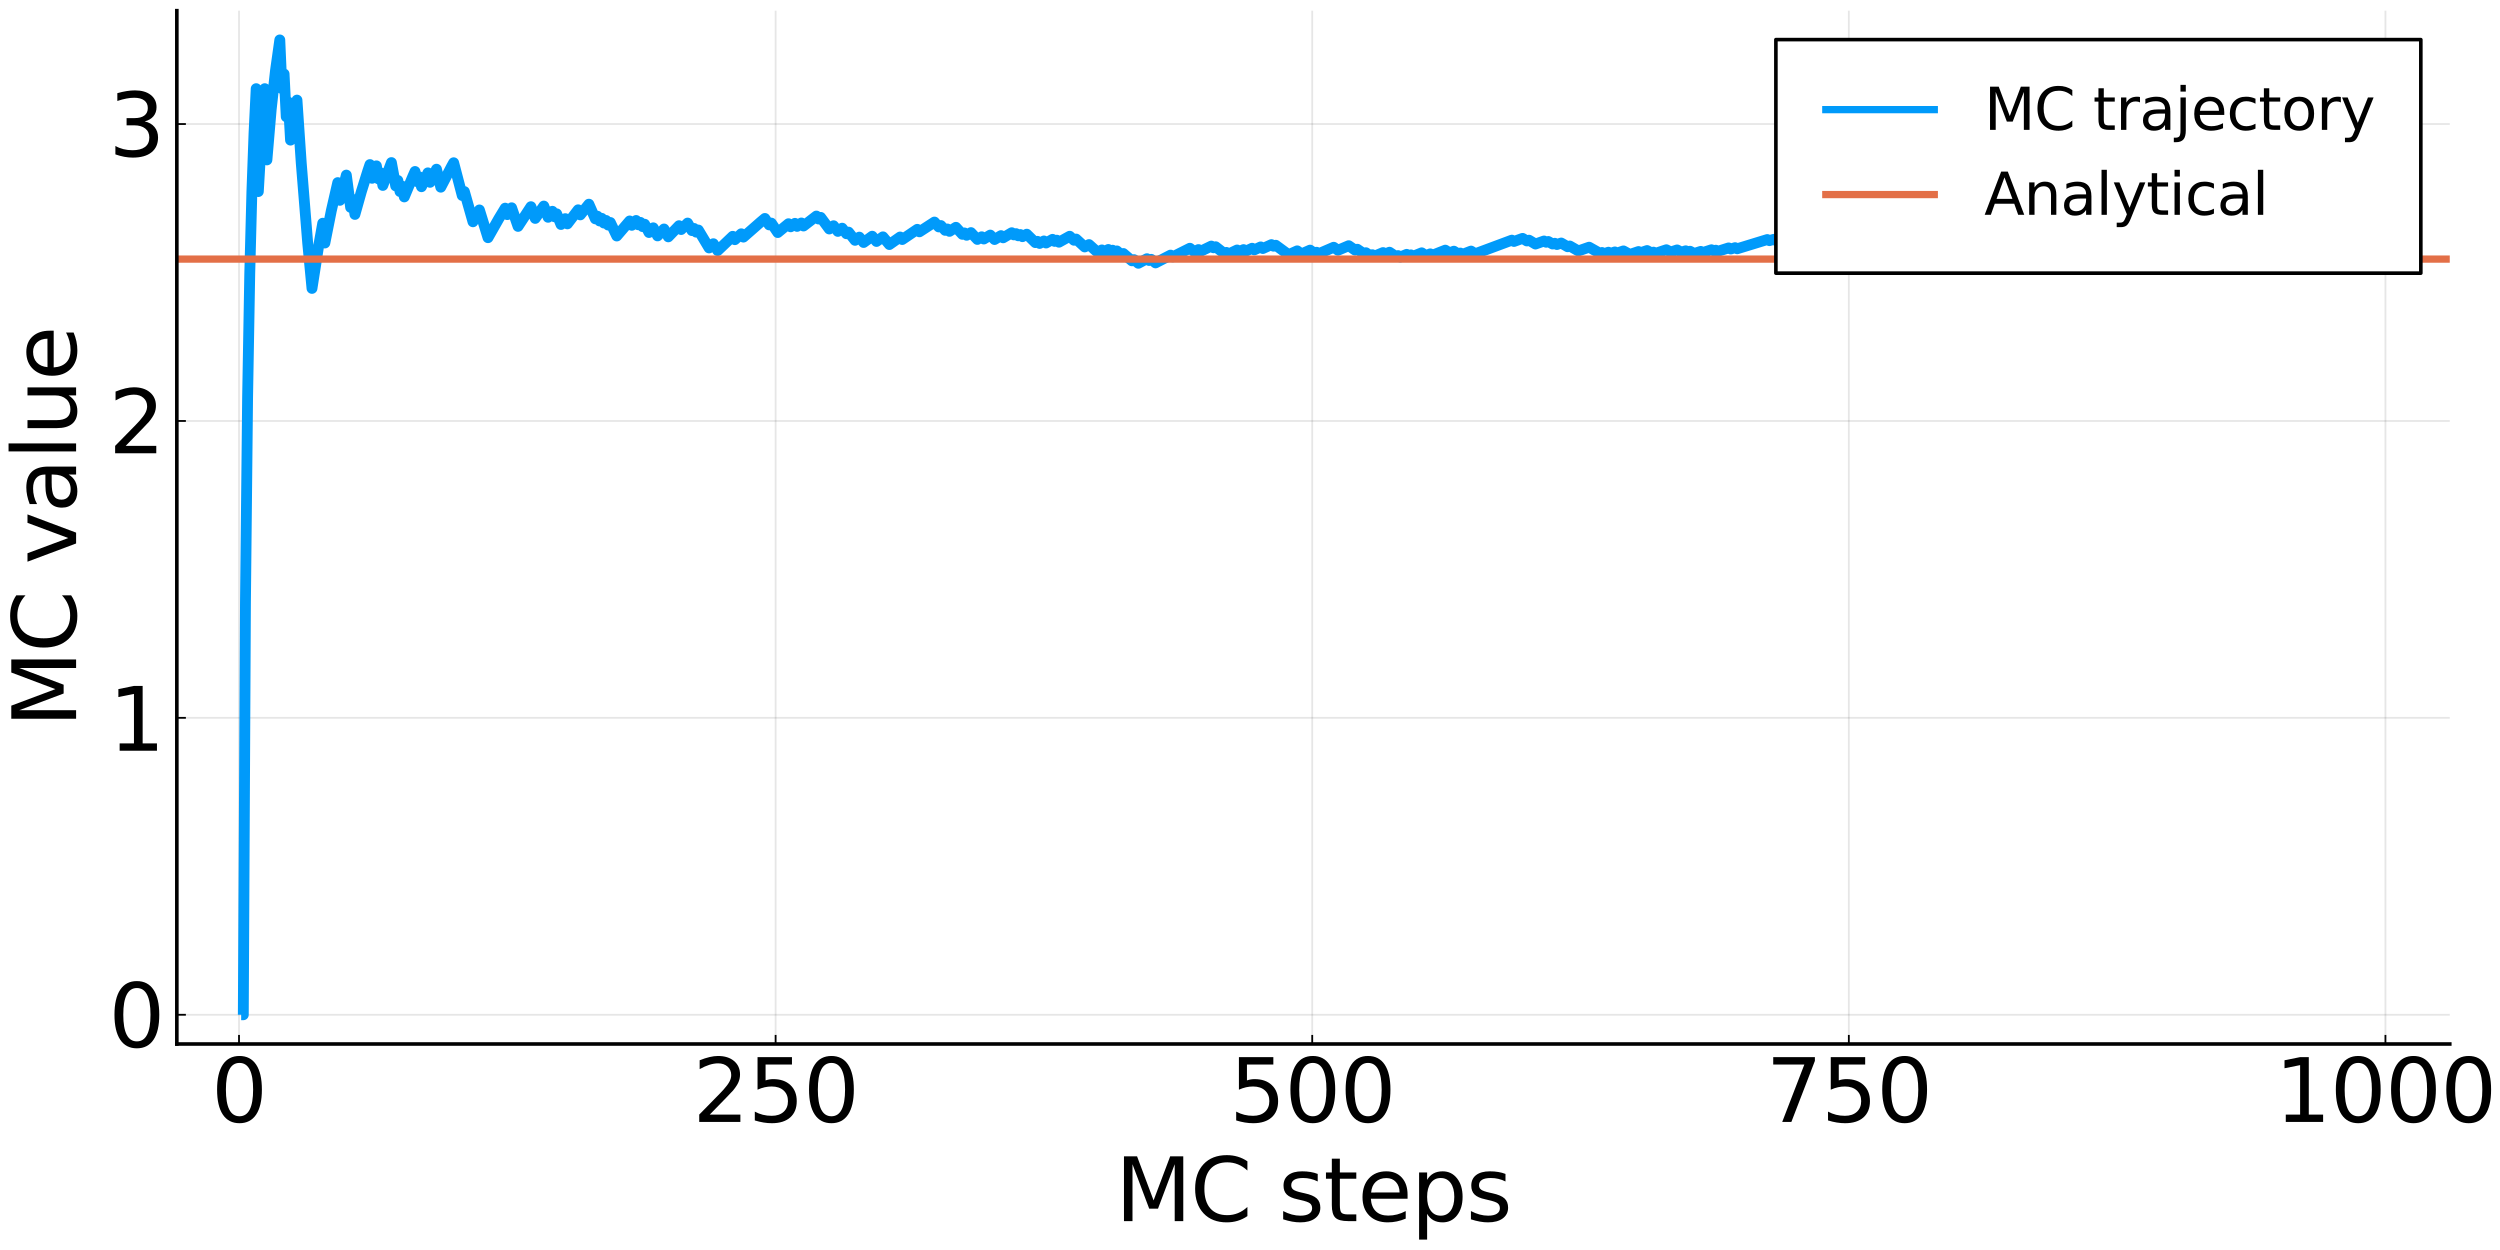 <?xml version="1.0" encoding="utf-8" standalone="no"?>
<!DOCTYPE svg PUBLIC "-//W3C//DTD SVG 1.1//EN"
  "http://www.w3.org/Graphics/SVG/1.1/DTD/svg11.dtd">
<svg xmlns:xlink="http://www.w3.org/1999/xlink" width="691.2pt" height="345.6pt" viewBox="0 0 691.2 345.6" xmlns="http://www.w3.org/2000/svg" version="1.1">
 <defs>
  <style type="text/css">*{stroke-linejoin: round; stroke-linecap: butt}</style>
 </defs>
 <g id="figure_1">
  <g id="patch_1">
   <path d="M 0 345.6 
L 691.2 345.6 
L 691.2 0 
L 0 0 
z
" style="fill: #ffffff"/>
  </g>
  <g id="axes_1">
   <g id="patch_2">
    <path d="M 48.89 288.647 
L 677.311 288.647 
L 677.311 2.953 
L 48.89 2.953 
z
" style="fill: #ffffff"/>
   </g>
   <g id="matplotlib.axis_1">
    <g id="xtick_1">
     <g id="line2d_1">
      <path d="M 66.082 288.647 
L 66.082 2.953 
" clip-path="url(#pa9d94773cf)" style="fill: none; stroke: #000000; stroke-opacity: 0.1; stroke-width: 0.5; stroke-linecap: square"/>
     </g>
     <g id="line2d_2">
      <defs>
       <path id="m12567f5a91" d="M 0 0 
L 0 -2.5 
" style="stroke: #000000; stroke-width: 0.5"/>
      </defs>
      <g>
       <use xlink:href="#m12567f5a91" x="66.082" y="288.647" style="stroke: #000000; stroke-width: 0.5"/>
      </g>
     </g>
     <g id="text_1">
      <!-- $0$ -->
      <g transform="translate(58.402 310.383)scale(0.24 -0.24)">
       <defs>
        <path id="DejaVuSans-30" d="M 2034 4250 
Q 1547 4250 1301 3770 
Q 1056 3291 1056 2328 
Q 1056 1369 1301 889 
Q 1547 409 2034 409 
Q 2525 409 2770 889 
Q 3016 1369 3016 2328 
Q 3016 3291 2770 3770 
Q 2525 4250 2034 4250 
z
M 2034 4750 
Q 2819 4750 3233 4129 
Q 3647 3509 3647 2328 
Q 3647 1150 3233 529 
Q 2819 -91 2034 -91 
Q 1250 -91 836 529 
Q 422 1150 422 2328 
Q 422 3509 836 4129 
Q 1250 4750 2034 4750 
z
" transform="scale(0.016)"/>
       </defs>
       <use xlink:href="#DejaVuSans-30" transform="translate(0 0.781)"/>
      </g>
     </g>
    </g>
    <g id="xtick_2">
     <g id="line2d_3">
      <path d="M 214.443 288.647 
L 214.443 2.953 
" clip-path="url(#pa9d94773cf)" style="fill: none; stroke: #000000; stroke-opacity: 0.1; stroke-width: 0.5; stroke-linecap: square"/>
     </g>
     <g id="line2d_4">
      <g>
       <use xlink:href="#m12567f5a91" x="214.443" y="288.647" style="stroke: #000000; stroke-width: 0.5"/>
      </g>
     </g>
     <g id="text_2">
      <!-- $250$ -->
      <g transform="translate(191.523 310.383)scale(0.24 -0.24)">
       <defs>
        <path id="DejaVuSans-32" d="M 1228 531 
L 3431 531 
L 3431 0 
L 469 0 
L 469 531 
Q 828 903 1448 1529 
Q 2069 2156 2228 2338 
Q 2531 2678 2651 2914 
Q 2772 3150 2772 3378 
Q 2772 3750 2511 3984 
Q 2250 4219 1831 4219 
Q 1534 4219 1204 4116 
Q 875 4013 500 3803 
L 500 4441 
Q 881 4594 1212 4672 
Q 1544 4750 1819 4750 
Q 2544 4750 2975 4387 
Q 3406 4025 3406 3419 
Q 3406 3131 3298 2873 
Q 3191 2616 2906 2266 
Q 2828 2175 2409 1742 
Q 1991 1309 1228 531 
z
" transform="scale(0.016)"/>
        <path id="DejaVuSans-35" d="M 691 4666 
L 3169 4666 
L 3169 4134 
L 1269 4134 
L 1269 2991 
Q 1406 3038 1543 3061 
Q 1681 3084 1819 3084 
Q 2600 3084 3056 2656 
Q 3513 2228 3513 1497 
Q 3513 744 3044 326 
Q 2575 -91 1722 -91 
Q 1428 -91 1123 -41 
Q 819 9 494 109 
L 494 744 
Q 775 591 1075 516 
Q 1375 441 1709 441 
Q 2250 441 2565 725 
Q 2881 1009 2881 1497 
Q 2881 1984 2565 2268 
Q 2250 2553 1709 2553 
Q 1456 2553 1204 2497 
Q 953 2441 691 2322 
L 691 4666 
z
" transform="scale(0.016)"/>
       </defs>
       <use xlink:href="#DejaVuSans-32" transform="translate(0 0.781)"/>
       <use xlink:href="#DejaVuSans-35" transform="translate(63.623 0.781)"/>
       <use xlink:href="#DejaVuSans-30" transform="translate(127.246 0.781)"/>
      </g>
     </g>
    </g>
    <g id="xtick_3">
     <g id="line2d_5">
      <path d="M 362.804 288.647 
L 362.804 2.953 
" clip-path="url(#pa9d94773cf)" style="fill: none; stroke: #000000; stroke-opacity: 0.1; stroke-width: 0.5; stroke-linecap: square"/>
     </g>
     <g id="line2d_6">
      <g>
       <use xlink:href="#m12567f5a91" x="362.804" y="288.647" style="stroke: #000000; stroke-width: 0.5"/>
      </g>
     </g>
     <g id="text_3">
      <!-- $500$ -->
      <g transform="translate(339.884 310.383)scale(0.24 -0.24)">
       <use xlink:href="#DejaVuSans-35" transform="translate(0 0.781)"/>
       <use xlink:href="#DejaVuSans-30" transform="translate(63.623 0.781)"/>
       <use xlink:href="#DejaVuSans-30" transform="translate(127.246 0.781)"/>
      </g>
     </g>
    </g>
    <g id="xtick_4">
     <g id="line2d_7">
      <path d="M 511.165 288.647 
L 511.165 2.953 
" clip-path="url(#pa9d94773cf)" style="fill: none; stroke: #000000; stroke-opacity: 0.1; stroke-width: 0.5; stroke-linecap: square"/>
     </g>
     <g id="line2d_8">
      <g>
       <use xlink:href="#m12567f5a91" x="511.165" y="288.647" style="stroke: #000000; stroke-width: 0.5"/>
      </g>
     </g>
     <g id="text_4">
      <!-- $750$ -->
      <g transform="translate(488.245 310.383)scale(0.24 -0.24)">
       <defs>
        <path id="DejaVuSans-37" d="M 525 4666 
L 3525 4666 
L 3525 4397 
L 1831 0 
L 1172 0 
L 2766 4134 
L 525 4134 
L 525 4666 
z
" transform="scale(0.016)"/>
       </defs>
       <use xlink:href="#DejaVuSans-37" transform="translate(0 0.781)"/>
       <use xlink:href="#DejaVuSans-35" transform="translate(63.623 0.781)"/>
       <use xlink:href="#DejaVuSans-30" transform="translate(127.246 0.781)"/>
      </g>
     </g>
    </g>
    <g id="xtick_5">
     <g id="line2d_9">
      <path d="M 659.526 288.647 
L 659.526 2.953 
" clip-path="url(#pa9d94773cf)" style="fill: none; stroke: #000000; stroke-opacity: 0.1; stroke-width: 0.5; stroke-linecap: square"/>
     </g>
     <g id="line2d_10">
      <g>
       <use xlink:href="#m12567f5a91" x="659.526" y="288.647" style="stroke: #000000; stroke-width: 0.5"/>
      </g>
     </g>
     <g id="text_5">
      <!-- $1000$ -->
      <g transform="translate(628.926 310.383)scale(0.24 -0.24)">
       <defs>
        <path id="DejaVuSans-31" d="M 794 531 
L 1825 531 
L 1825 4091 
L 703 3866 
L 703 4441 
L 1819 4666 
L 2450 4666 
L 2450 531 
L 3481 531 
L 3481 0 
L 794 0 
L 794 531 
z
" transform="scale(0.016)"/>
       </defs>
       <use xlink:href="#DejaVuSans-31" transform="translate(0 0.781)"/>
       <use xlink:href="#DejaVuSans-30" transform="translate(63.623 0.781)"/>
       <use xlink:href="#DejaVuSans-30" transform="translate(127.246 0.781)"/>
       <use xlink:href="#DejaVuSans-30" transform="translate(190.869 0.781)"/>
      </g>
     </g>
    </g>
    <g id="text_6">
     <!-- MC steps -->
     <g transform="translate(308.345 337.611)scale(0.24 -0.24)">
      <defs>
       <path id="DejaVuSans-4d" d="M 628 4666 
L 1569 4666 
L 2759 1491 
L 3956 4666 
L 4897 4666 
L 4897 0 
L 4281 0 
L 4281 4097 
L 3078 897 
L 2444 897 
L 1241 4097 
L 1241 0 
L 628 0 
L 628 4666 
z
" transform="scale(0.016)"/>
       <path id="DejaVuSans-43" d="M 4122 4306 
L 4122 3641 
Q 3803 3938 3442 4084 
Q 3081 4231 2675 4231 
Q 1875 4231 1450 3742 
Q 1025 3253 1025 2328 
Q 1025 1406 1450 917 
Q 1875 428 2675 428 
Q 3081 428 3442 575 
Q 3803 722 4122 1019 
L 4122 359 
Q 3791 134 3420 21 
Q 3050 -91 2638 -91 
Q 1578 -91 968 557 
Q 359 1206 359 2328 
Q 359 3453 968 4101 
Q 1578 4750 2638 4750 
Q 3056 4750 3426 4639 
Q 3797 4528 4122 4306 
z
" transform="scale(0.016)"/>
       <path id="DejaVuSans-20" transform="scale(0.016)"/>
       <path id="DejaVuSans-73" d="M 2834 3397 
L 2834 2853 
Q 2591 2978 2328 3040 
Q 2066 3103 1784 3103 
Q 1356 3103 1142 2972 
Q 928 2841 928 2578 
Q 928 2378 1081 2264 
Q 1234 2150 1697 2047 
L 1894 2003 
Q 2506 1872 2764 1633 
Q 3022 1394 3022 966 
Q 3022 478 2636 193 
Q 2250 -91 1575 -91 
Q 1294 -91 989 -36 
Q 684 19 347 128 
L 347 722 
Q 666 556 975 473 
Q 1284 391 1588 391 
Q 1994 391 2212 530 
Q 2431 669 2431 922 
Q 2431 1156 2273 1281 
Q 2116 1406 1581 1522 
L 1381 1569 
Q 847 1681 609 1914 
Q 372 2147 372 2553 
Q 372 3047 722 3315 
Q 1072 3584 1716 3584 
Q 2034 3584 2315 3537 
Q 2597 3491 2834 3397 
z
" transform="scale(0.016)"/>
       <path id="DejaVuSans-74" d="M 1172 4494 
L 1172 3500 
L 2356 3500 
L 2356 3053 
L 1172 3053 
L 1172 1153 
Q 1172 725 1289 603 
Q 1406 481 1766 481 
L 2356 481 
L 2356 0 
L 1766 0 
Q 1100 0 847 248 
Q 594 497 594 1153 
L 594 3053 
L 172 3053 
L 172 3500 
L 594 3500 
L 594 4494 
L 1172 4494 
z
" transform="scale(0.016)"/>
       <path id="DejaVuSans-65" d="M 3597 1894 
L 3597 1613 
L 953 1613 
Q 991 1019 1311 708 
Q 1631 397 2203 397 
Q 2534 397 2845 478 
Q 3156 559 3463 722 
L 3463 178 
Q 3153 47 2828 -22 
Q 2503 -91 2169 -91 
Q 1331 -91 842 396 
Q 353 884 353 1716 
Q 353 2575 817 3079 
Q 1281 3584 2069 3584 
Q 2775 3584 3186 3129 
Q 3597 2675 3597 1894 
z
M 3022 2063 
Q 3016 2534 2758 2815 
Q 2500 3097 2075 3097 
Q 1594 3097 1305 2825 
Q 1016 2553 972 2059 
L 3022 2063 
z
" transform="scale(0.016)"/>
       <path id="DejaVuSans-70" d="M 1159 525 
L 1159 -1331 
L 581 -1331 
L 581 3500 
L 1159 3500 
L 1159 2969 
Q 1341 3281 1617 3432 
Q 1894 3584 2278 3584 
Q 2916 3584 3314 3078 
Q 3713 2572 3713 1747 
Q 3713 922 3314 415 
Q 2916 -91 2278 -91 
Q 1894 -91 1617 61 
Q 1341 213 1159 525 
z
M 3116 1747 
Q 3116 2381 2855 2742 
Q 2594 3103 2138 3103 
Q 1681 3103 1420 2742 
Q 1159 2381 1159 1747 
Q 1159 1113 1420 752 
Q 1681 391 2138 391 
Q 2594 391 2855 752 
Q 3116 1113 3116 1747 
z
" transform="scale(0.016)"/>
      </defs>
      <use xlink:href="#DejaVuSans-4d"/>
      <use xlink:href="#DejaVuSans-43" x="86.279"/>
      <use xlink:href="#DejaVuSans-20" x="156.104"/>
      <use xlink:href="#DejaVuSans-73" x="187.891"/>
      <use xlink:href="#DejaVuSans-74" x="239.99"/>
      <use xlink:href="#DejaVuSans-65" x="279.199"/>
      <use xlink:href="#DejaVuSans-70" x="340.723"/>
      <use xlink:href="#DejaVuSans-73" x="404.199"/>
     </g>
    </g>
   </g>
   <g id="matplotlib.axis_2">
    <g id="ytick_1">
     <g id="line2d_11">
      <path d="M 48.89 280.562 
L 677.311 280.562 
" clip-path="url(#pa9d94773cf)" style="fill: none; stroke: #000000; stroke-opacity: 0.1; stroke-width: 0.5; stroke-linecap: square"/>
     </g>
     <g id="line2d_12">
      <defs>
       <path id="m84468bde2f" d="M 0 0 
L 2.5 0 
" style="stroke: #000000; stroke-width: 0.5"/>
      </defs>
      <g>
       <use xlink:href="#m84468bde2f" x="48.89" y="280.562" style="stroke: #000000; stroke-width: 0.5"/>
      </g>
     </g>
     <g id="text_7">
      <!-- $0$ -->
      <g transform="translate(30.03 289.68)scale(0.24 -0.24)">
       <use xlink:href="#DejaVuSans-30" transform="translate(0 0.781)"/>
      </g>
     </g>
    </g>
    <g id="ytick_2">
     <g id="line2d_13">
      <path d="M 48.89 198.473 
L 677.311 198.473 
" clip-path="url(#pa9d94773cf)" style="fill: none; stroke: #000000; stroke-opacity: 0.1; stroke-width: 0.5; stroke-linecap: square"/>
     </g>
     <g id="line2d_14">
      <g>
       <use xlink:href="#m84468bde2f" x="48.89" y="198.473" style="stroke: #000000; stroke-width: 0.5"/>
      </g>
     </g>
     <g id="text_8">
      <!-- $1$ -->
      <g transform="translate(30.03 207.591)scale(0.24 -0.24)">
       <use xlink:href="#DejaVuSans-31" transform="translate(0 0.094)"/>
      </g>
     </g>
    </g>
    <g id="ytick_3">
     <g id="line2d_15">
      <path d="M 48.89 116.385 
L 677.311 116.385 
" clip-path="url(#pa9d94773cf)" style="fill: none; stroke: #000000; stroke-opacity: 0.1; stroke-width: 0.5; stroke-linecap: square"/>
     </g>
     <g id="line2d_16">
      <g>
       <use xlink:href="#m84468bde2f" x="48.89" y="116.385" style="stroke: #000000; stroke-width: 0.5"/>
      </g>
     </g>
     <g id="text_9">
      <!-- $2$ -->
      <g transform="translate(30.03 125.503)scale(0.24 -0.24)">
       <use xlink:href="#DejaVuSans-32" transform="translate(0 0.781)"/>
      </g>
     </g>
    </g>
    <g id="ytick_4">
     <g id="line2d_17">
      <path d="M 48.89 34.296 
L 677.311 34.296 
" clip-path="url(#pa9d94773cf)" style="fill: none; stroke: #000000; stroke-opacity: 0.1; stroke-width: 0.5; stroke-linecap: square"/>
     </g>
     <g id="line2d_18">
      <g>
       <use xlink:href="#m84468bde2f" x="48.89" y="34.296" style="stroke: #000000; stroke-width: 0.5"/>
      </g>
     </g>
     <g id="text_10">
      <!-- $3$ -->
      <g transform="translate(30.03 43.415)scale(0.24 -0.24)">
       <defs>
        <path id="DejaVuSans-33" d="M 2597 2516 
Q 3050 2419 3304 2112 
Q 3559 1806 3559 1356 
Q 3559 666 3084 287 
Q 2609 -91 1734 -91 
Q 1441 -91 1130 -33 
Q 819 25 488 141 
L 488 750 
Q 750 597 1062 519 
Q 1375 441 1716 441 
Q 2309 441 2620 675 
Q 2931 909 2931 1356 
Q 2931 1769 2642 2001 
Q 2353 2234 1838 2234 
L 1294 2234 
L 1294 2753 
L 1863 2753 
Q 2328 2753 2575 2939 
Q 2822 3125 2822 3475 
Q 2822 3834 2567 4026 
Q 2313 4219 1838 4219 
Q 1578 4219 1281 4162 
Q 984 4106 628 3988 
L 628 4550 
Q 988 4650 1302 4700 
Q 1616 4750 1894 4750 
Q 2613 4750 3031 4423 
Q 3450 4097 3450 3541 
Q 3450 3153 3228 2886 
Q 3006 2619 2597 2516 
z
" transform="scale(0.016)"/>
       </defs>
       <use xlink:href="#DejaVuSans-33" transform="translate(0 0.781)"/>
      </g>
     </g>
    </g>
    <g id="text_11">
     <!-- MC value -->
     <g transform="translate(21.039 201.126)rotate(-90)scale(0.24 -0.24)">
      <defs>
       <path id="DejaVuSans-76" d="M 191 3500 
L 800 3500 
L 1894 563 
L 2988 3500 
L 3597 3500 
L 2284 0 
L 1503 0 
L 191 3500 
z
" transform="scale(0.016)"/>
       <path id="DejaVuSans-61" d="M 2194 1759 
Q 1497 1759 1228 1600 
Q 959 1441 959 1056 
Q 959 750 1161 570 
Q 1363 391 1709 391 
Q 2188 391 2477 730 
Q 2766 1069 2766 1631 
L 2766 1759 
L 2194 1759 
z
M 3341 1997 
L 3341 0 
L 2766 0 
L 2766 531 
Q 2569 213 2275 61 
Q 1981 -91 1556 -91 
Q 1019 -91 701 211 
Q 384 513 384 1019 
Q 384 1609 779 1909 
Q 1175 2209 1959 2209 
L 2766 2209 
L 2766 2266 
Q 2766 2663 2505 2880 
Q 2244 3097 1772 3097 
Q 1472 3097 1187 3025 
Q 903 2953 641 2809 
L 641 3341 
Q 956 3463 1253 3523 
Q 1550 3584 1831 3584 
Q 2591 3584 2966 3190 
Q 3341 2797 3341 1997 
z
" transform="scale(0.016)"/>
       <path id="DejaVuSans-6c" d="M 603 4863 
L 1178 4863 
L 1178 0 
L 603 0 
L 603 4863 
z
" transform="scale(0.016)"/>
       <path id="DejaVuSans-75" d="M 544 1381 
L 544 3500 
L 1119 3500 
L 1119 1403 
Q 1119 906 1312 657 
Q 1506 409 1894 409 
Q 2359 409 2629 706 
Q 2900 1003 2900 1516 
L 2900 3500 
L 3475 3500 
L 3475 0 
L 2900 0 
L 2900 538 
Q 2691 219 2414 64 
Q 2138 -91 1772 -91 
Q 1169 -91 856 284 
Q 544 659 544 1381 
z
M 1991 3584 
L 1991 3584 
z
" transform="scale(0.016)"/>
      </defs>
      <use xlink:href="#DejaVuSans-4d"/>
      <use xlink:href="#DejaVuSans-43" x="86.279"/>
      <use xlink:href="#DejaVuSans-20" x="156.104"/>
      <use xlink:href="#DejaVuSans-76" x="187.891"/>
      <use xlink:href="#DejaVuSans-61" x="247.07"/>
      <use xlink:href="#DejaVuSans-6c" x="308.35"/>
      <use xlink:href="#DejaVuSans-75" x="336.133"/>
      <use xlink:href="#DejaVuSans-65" x="399.512"/>
     </g>
    </g>
   </g>
   <g id="line2d_19">
    <path d="M 66.676 280.562 
L 67.269 280.562 
L 67.863 166.763 
L 68.456 109.864 
L 69.05 75.724 
L 69.643 52.964 
L 70.236 36.707 
L 70.83 24.515 
L 71.423 52.964 
L 72.61 32.274 
L 73.204 24.515 
L 73.797 44.211 
L 74.984 30.205 
L 76.171 19.494 
L 77.358 11.038 
L 77.951 24.515 
L 78.545 20.45 
L 79.138 32.274 
L 79.732 28.225 
L 80.325 38.739 
L 81.512 31.08 
L 82.105 27.676 
L 83.292 45.116 
L 85.073 67.189 
L 86.259 79.74 
L 88.04 68.342 
L 89.227 61.718 
L 89.82 67.189 
L 91.6 58.257 
L 93.381 50.49 
L 93.974 55.386 
L 95.754 48.412 
L 96.941 57.341 
L 97.535 55.111 
L 98.128 59.286 
L 99.909 52.964 
L 101.689 47.274 
L 102.282 45.502 
L 102.876 49.293 
L 104.063 45.852 
L 104.656 49.463 
L 105.25 47.792 
L 105.843 51.266 
L 108.217 44.95 
L 109.404 51.405 
L 109.997 49.889 
L 110.591 52.964 
L 111.184 51.467 
L 111.777 54.442 
L 114.151 48.749 
L 114.745 47.413 
L 115.338 50.222 
L 115.932 48.9 
L 116.525 51.625 
L 118.305 47.792 
L 118.899 50.407 
L 120.679 46.78 
L 121.866 51.754 
L 124.833 46.067 
L 125.427 44.998 
L 127.8 54.058 
L 128.394 52.964 
L 130.768 61.316 
L 132.548 58.045 
L 134.922 65.718 
L 137.889 60.488 
L 139.669 57.553 
L 140.263 59.337 
L 141.45 57.445 
L 143.23 62.593 
L 146.791 57.148 
L 147.978 60.386 
L 150.351 56.971 
L 151.538 60.077 
L 152.725 58.42 
L 153.319 59.932 
L 153.912 59.116 
L 155.099 62.068 
L 156.286 60.451 
L 156.879 61.89 
L 159.846 58.006 
L 160.44 59.406 
L 162.814 56.455 
L 164.594 60.505 
L 165.187 59.779 
L 165.781 61.093 
L 166.374 60.371 
L 166.968 61.667 
L 167.561 60.95 
L 168.155 62.227 
L 168.748 61.516 
L 170.528 65.249 
L 174.089 61.093 
L 174.683 62.292 
L 175.869 60.961 
L 176.463 62.142 
L 177.056 61.484 
L 177.65 62.649 
L 178.243 61.996 
L 179.43 64.285 
L 180.617 62.988 
L 181.804 65.22 
L 183.584 63.31 
L 184.771 65.482 
L 187.738 62.401 
L 188.332 63.46 
L 190.112 61.676 
L 191.299 63.751 
L 191.892 63.163 
L 192.486 64.184 
L 193.079 63.6 
L 196.046 68.553 
L 197.233 67.382 
L 198.42 69.294 
L 202.574 65.334 
L 203.168 66.265 
L 204.948 64.636 
L 205.542 65.555 
L 210.289 61.394 
L 211.476 60.396 
L 212.663 62.179 
L 213.256 61.683 
L 215.037 64.299 
L 218.004 61.855 
L 218.597 62.706 
L 219.784 61.752 
L 220.378 62.593 
L 221.565 61.651 
L 222.158 62.484 
L 225.719 59.733 
L 226.312 60.551 
L 226.906 60.103 
L 229.279 63.31 
L 230.466 62.413 
L 231.653 63.977 
L 232.84 63.089 
L 234.027 64.626 
L 234.62 64.184 
L 236.401 66.446 
L 237.588 65.565 
L 238.774 67.042 
L 241.148 65.309 
L 242.335 66.758 
L 244.115 65.482 
L 245.896 67.612 
L 248.863 65.526 
L 249.456 66.222 
L 253.611 63.408 
L 254.204 64.093 
L 258.358 61.394 
L 259.545 62.738 
L 260.138 62.36 
L 261.325 63.687 
L 261.919 63.31 
L 262.512 63.966 
L 264.292 62.845 
L 266.073 64.783 
L 266.666 64.411 
L 267.26 65.049 
L 268.447 64.311 
L 270.227 66.197 
L 271.414 65.462 
L 272.007 66.082 
L 273.788 64.994 
L 274.974 66.219 
L 276.755 65.146 
L 277.348 65.751 
L 279.722 64.344 
L 280.315 64.943 
L 280.909 64.596 
L 281.502 65.191 
L 282.096 64.844 
L 282.689 65.435 
L 283.876 64.747 
L 286.25 67.074 
L 286.843 66.73 
L 287.437 67.304 
L 288.624 66.62 
L 289.217 67.189 
L 290.997 66.176 
L 291.591 66.74 
L 292.184 66.405 
L 292.778 66.966 
L 295.745 65.315 
L 296.932 66.421 
L 297.525 66.095 
L 299.899 68.272 
L 301.086 67.62 
L 303.46 69.75 
L 304.647 69.1 
L 305.24 69.625 
L 306.427 68.98 
L 307.02 69.502 
L 307.614 69.181 
L 308.207 69.699 
L 308.801 69.38 
L 309.988 70.408 
L 310.581 70.089 
L 312.955 72.113 
L 313.548 71.794 
L 314.735 72.791 
L 317.109 71.527 
L 317.702 72.02 
L 318.296 71.708 
L 319.483 72.686 
L 323.637 70.532 
L 324.23 71.015 
L 328.978 68.634 
L 330.165 69.587 
L 331.352 69.003 
L 331.945 69.475 
L 334.912 68.037 
L 335.506 68.505 
L 336.099 68.221 
L 338.473 70.071 
L 339.066 69.787 
L 339.66 70.244 
L 342.034 69.116 
L 342.627 69.57 
L 343.814 69.013 
L 344.407 69.464 
L 346.188 68.636 
L 346.781 69.084 
L 348.561 68.265 
L 349.155 68.71 
L 351.529 67.633 
L 352.122 68.074 
L 352.716 67.808 
L 356.276 70.418 
L 358.65 69.353 
L 359.837 70.206 
L 362.211 69.156 
L 363.398 70 
L 363.991 69.739 
L 364.584 70.158 
L 368.739 68.361 
L 369.925 69.189 
L 372.893 67.932 
L 374.673 69.159 
L 375.266 68.909 
L 377.047 70.121 
L 377.64 69.871 
L 378.827 70.671 
L 379.421 70.422 
L 380.014 70.819 
L 382.388 69.831 
L 382.981 70.226 
L 384.168 69.737 
L 385.948 70.91 
L 386.542 70.666 
L 387.135 71.054 
L 388.916 70.327 
L 389.509 70.713 
L 390.103 70.472 
L 390.696 70.856 
L 393.07 69.9 
L 394.257 70.662 
L 395.444 70.188 
L 396.037 70.566 
L 399.598 69.163 
L 400.785 69.913 
L 401.971 69.451 
L 403.158 70.194 
L 403.752 69.964 
L 404.345 70.334 
L 406.719 69.419 
L 407.906 70.153 
L 417.994 66.397 
L 418.588 66.758 
L 420.962 65.905 
L 422.149 66.62 
L 422.742 66.408 
L 424.522 67.472 
L 426.896 66.628 
L 427.489 66.979 
L 428.083 66.769 
L 429.27 67.468 
L 429.863 67.259 
L 430.457 67.606 
L 431.644 67.189 
L 433.424 68.223 
L 434.017 68.015 
L 436.391 69.378 
L 439.358 68.342 
L 442.326 70.016 
L 442.919 69.81 
L 443.512 70.141 
L 444.699 69.731 
L 445.293 70.061 
L 446.48 69.652 
L 447.073 69.981 
L 448.853 69.372 
L 450.634 70.35 
L 453.008 69.545 
L 453.601 69.869 
L 455.381 69.271 
L 456.568 69.913 
L 457.162 69.715 
L 457.755 70.034 
L 460.722 69.05 
L 461.909 69.684 
L 463.69 69.1 
L 464.876 69.729 
L 466.063 69.342 
L 466.657 69.655 
L 467.25 69.462 
L 468.437 70.084 
L 470.217 69.508 
L 470.811 69.817 
L 473.185 69.055 
L 473.778 69.363 
L 474.372 69.174 
L 474.965 69.481 
L 477.932 68.542 
L 478.526 68.847 
L 479.713 68.475 
L 480.306 68.779 
L 488.614 66.23 
L 489.208 66.531 
L 490.395 66.174 
L 491.581 66.772 
L 492.768 66.418 
L 493.362 66.715 
L 493.955 66.538 
L 494.549 66.834 
L 496.922 66.131 
L 498.703 67.013 
L 499.296 66.838 
L 499.89 67.131 
L 501.67 66.608 
L 502.263 66.899 
L 507.011 65.523 
L 507.604 65.812 
L 510.572 64.967 
L 511.165 65.255 
L 511.758 65.087 
L 512.352 65.373 
L 515.913 64.374 
L 516.506 64.659 
L 517.099 64.494 
L 517.693 64.778 
L 520.067 64.121 
L 520.66 64.404 
L 522.44 63.915 
L 524.814 65.036 
L 525.408 64.873 
L 526.001 65.152 
L 529.562 64.184 
L 530.155 64.461 
L 531.936 63.982 
L 532.529 64.257 
L 533.716 63.94 
L 535.496 64.761 
L 538.463 63.972 
L 539.65 64.515 
L 542.618 63.735 
L 544.398 64.542 
L 546.178 64.077 
L 546.772 64.344 
L 547.959 64.036 
L 549.145 64.568 
L 549.739 64.414 
L 550.926 64.943 
L 552.706 64.483 
L 554.486 65.271 
L 558.641 64.207 
L 559.234 64.467 
L 560.421 64.167 
L 561.014 64.426 
L 563.982 63.68 
L 564.575 63.938 
L 565.168 63.789 
L 565.762 64.047 
L 566.949 63.751 
L 568.136 64.263 
L 568.729 64.116 
L 569.916 64.626 
L 570.509 64.478 
L 571.103 64.732 
L 572.883 64.291 
L 573.477 64.544 
L 574.664 64.251 
L 576.444 65.006 
L 580.005 64.134 
L 580.598 64.384 
L 581.191 64.239 
L 581.785 64.488 
L 585.939 63.487 
L 586.532 63.734 
L 587.126 63.592 
L 588.313 64.085 
L 588.906 63.944 
L 589.5 64.189 
L 590.686 63.906 
L 591.28 64.151 
L 592.467 63.869 
L 593.06 64.113 
L 593.654 63.973 
L 594.841 64.459 
L 596.621 64.039 
L 597.808 64.522 
L 600.182 63.965 
L 601.368 64.445 
L 602.555 64.168 
L 603.149 64.407 
L 606.709 63.582 
L 607.303 63.82 
L 607.896 63.684 
L 608.49 63.921 
L 610.864 63.377 
L 612.05 63.849 
L 613.831 63.444 
L 614.424 63.679 
L 615.018 63.544 
L 616.205 64.013 
L 617.985 63.61 
L 618.578 63.843 
L 619.765 63.576 
L 621.546 64.271 
L 622.139 64.138 
L 622.732 64.368 
L 625.7 63.705 
L 627.48 64.392 
L 628.073 64.26 
L 629.854 64.943 
L 630.447 64.811 
L 631.041 65.037 
L 632.228 64.774 
L 632.821 65 
L 634.601 64.605 
L 635.195 64.831 
L 636.382 64.569 
L 637.569 65.018 
L 638.755 64.757 
L 639.942 65.203 
L 642.316 64.684 
L 642.91 64.906 
L 643.503 64.777 
L 644.096 64.998 
L 645.283 64.741 
L 646.47 65.182 
L 647.064 65.053 
L 647.657 65.273 
L 649.437 64.888 
L 650.031 65.107 
L 651.218 64.852 
L 651.811 65.071 
L 653.592 64.689 
L 654.185 64.907 
L 655.965 64.527 
L 656.559 64.744 
L 657.746 64.493 
L 658.339 64.709 
L 658.933 64.583 
L 659.526 64.799 
L 659.526 64.799 
" clip-path="url(#pa9d94773cf)" style="fill: none; stroke: #009afa; stroke-width: 3"/>
   </g>
   <g id="line2d_20">
    <path d="M -1 71.632 
L 692.2 71.632 
" clip-path="url(#pa9d94773cf)" style="fill: none; stroke: #e36f47; stroke-width: 2"/>
   </g>
   <g id="patch_3">
    <path d="M 48.89 288.647 
L 48.89 2.953 
" style="fill: none; stroke: #000000; stroke-linejoin: miter; stroke-linecap: square"/>
   </g>
   <g id="patch_4">
    <path d="M 48.89 288.647 
L 677.311 288.647 
" style="fill: none; stroke: #000000; stroke-linejoin: miter; stroke-linecap: square"/>
   </g>
   <g id="legend_1">
    <g id="patch_5">
     <path d="M 490.996 75.523 
L 669.311 75.523 
L 669.311 10.953 
L 490.996 10.953 
z
" style="fill: #ffffff; stroke: #000000; stroke-linejoin: miter"/>
    </g>
    <g id="line2d_21">
     <path d="M 503.796 30.31 
L 519.796 30.31 
L 535.796 30.31 
" style="fill: none; stroke: #009afa; stroke-width: 2; stroke-linejoin: miter"/>
    </g>
    <g id="text_12">
     <!-- MC trajectory -->
     <g transform="translate(548.596 35.91)scale(0.16 -0.16)">
      <defs>
       <path id="DejaVuSans-72" d="M 2631 2963 
Q 2534 3019 2420 3045 
Q 2306 3072 2169 3072 
Q 1681 3072 1420 2755 
Q 1159 2438 1159 1844 
L 1159 0 
L 581 0 
L 581 3500 
L 1159 3500 
L 1159 2956 
Q 1341 3275 1631 3429 
Q 1922 3584 2338 3584 
Q 2397 3584 2469 3576 
Q 2541 3569 2628 3553 
L 2631 2963 
z
" transform="scale(0.016)"/>
       <path id="DejaVuSans-6a" d="M 603 3500 
L 1178 3500 
L 1178 -63 
Q 1178 -731 923 -1031 
Q 669 -1331 103 -1331 
L -116 -1331 
L -116 -844 
L 38 -844 
Q 366 -844 484 -692 
Q 603 -541 603 -63 
L 603 3500 
z
M 603 4863 
L 1178 4863 
L 1178 4134 
L 603 4134 
L 603 4863 
z
" transform="scale(0.016)"/>
       <path id="DejaVuSans-63" d="M 3122 3366 
L 3122 2828 
Q 2878 2963 2633 3030 
Q 2388 3097 2138 3097 
Q 1578 3097 1268 2742 
Q 959 2388 959 1747 
Q 959 1106 1268 751 
Q 1578 397 2138 397 
Q 2388 397 2633 464 
Q 2878 531 3122 666 
L 3122 134 
Q 2881 22 2623 -34 
Q 2366 -91 2075 -91 
Q 1284 -91 818 406 
Q 353 903 353 1747 
Q 353 2603 823 3093 
Q 1294 3584 2113 3584 
Q 2378 3584 2631 3529 
Q 2884 3475 3122 3366 
z
" transform="scale(0.016)"/>
       <path id="DejaVuSans-6f" d="M 1959 3097 
Q 1497 3097 1228 2736 
Q 959 2375 959 1747 
Q 959 1119 1226 758 
Q 1494 397 1959 397 
Q 2419 397 2687 759 
Q 2956 1122 2956 1747 
Q 2956 2369 2687 2733 
Q 2419 3097 1959 3097 
z
M 1959 3584 
Q 2709 3584 3137 3096 
Q 3566 2609 3566 1747 
Q 3566 888 3137 398 
Q 2709 -91 1959 -91 
Q 1206 -91 779 398 
Q 353 888 353 1747 
Q 353 2609 779 3096 
Q 1206 3584 1959 3584 
z
" transform="scale(0.016)"/>
       <path id="DejaVuSans-79" d="M 2059 -325 
Q 1816 -950 1584 -1140 
Q 1353 -1331 966 -1331 
L 506 -1331 
L 506 -850 
L 844 -850 
Q 1081 -850 1212 -737 
Q 1344 -625 1503 -206 
L 1606 56 
L 191 3500 
L 800 3500 
L 1894 763 
L 2988 3500 
L 3597 3500 
L 2059 -325 
z
" transform="scale(0.016)"/>
      </defs>
      <use xlink:href="#DejaVuSans-4d"/>
      <use xlink:href="#DejaVuSans-43" x="86.279"/>
      <use xlink:href="#DejaVuSans-20" x="156.104"/>
      <use xlink:href="#DejaVuSans-74" x="187.891"/>
      <use xlink:href="#DejaVuSans-72" x="227.1"/>
      <use xlink:href="#DejaVuSans-61" x="268.213"/>
      <use xlink:href="#DejaVuSans-6a" x="329.492"/>
      <use xlink:href="#DejaVuSans-65" x="357.275"/>
      <use xlink:href="#DejaVuSans-63" x="418.799"/>
      <use xlink:href="#DejaVuSans-74" x="473.779"/>
      <use xlink:href="#DejaVuSans-6f" x="512.988"/>
      <use xlink:href="#DejaVuSans-72" x="574.17"/>
      <use xlink:href="#DejaVuSans-79" x="615.283"/>
     </g>
    </g>
    <g id="line2d_22">
     <path d="M 503.796 53.795 
L 519.796 53.795 
L 535.796 53.795 
" style="fill: none; stroke: #e36f47; stroke-width: 2; stroke-linejoin: miter"/>
    </g>
    <g id="text_13">
     <!-- Analytical -->
     <g transform="translate(548.596 59.395)scale(0.16 -0.16)">
      <defs>
       <path id="DejaVuSans-41" d="M 2188 4044 
L 1331 1722 
L 3047 1722 
L 2188 4044 
z
M 1831 4666 
L 2547 4666 
L 4325 0 
L 3669 0 
L 3244 1197 
L 1141 1197 
L 716 0 
L 50 0 
L 1831 4666 
z
" transform="scale(0.016)"/>
       <path id="DejaVuSans-6e" d="M 3513 2113 
L 3513 0 
L 2938 0 
L 2938 2094 
Q 2938 2591 2744 2837 
Q 2550 3084 2163 3084 
Q 1697 3084 1428 2787 
Q 1159 2491 1159 1978 
L 1159 0 
L 581 0 
L 581 3500 
L 1159 3500 
L 1159 2956 
Q 1366 3272 1645 3428 
Q 1925 3584 2291 3584 
Q 2894 3584 3203 3211 
Q 3513 2838 3513 2113 
z
" transform="scale(0.016)"/>
       <path id="DejaVuSans-69" d="M 603 3500 
L 1178 3500 
L 1178 0 
L 603 0 
L 603 3500 
z
M 603 4863 
L 1178 4863 
L 1178 4134 
L 603 4134 
L 603 4863 
z
" transform="scale(0.016)"/>
      </defs>
      <use xlink:href="#DejaVuSans-41"/>
      <use xlink:href="#DejaVuSans-6e" x="68.408"/>
      <use xlink:href="#DejaVuSans-61" x="131.787"/>
      <use xlink:href="#DejaVuSans-6c" x="193.066"/>
      <use xlink:href="#DejaVuSans-79" x="220.85"/>
      <use xlink:href="#DejaVuSans-74" x="280.029"/>
      <use xlink:href="#DejaVuSans-69" x="319.238"/>
      <use xlink:href="#DejaVuSans-63" x="347.021"/>
      <use xlink:href="#DejaVuSans-61" x="402.002"/>
      <use xlink:href="#DejaVuSans-6c" x="463.281"/>
     </g>
    </g>
   </g>
  </g>
 </g>
 <defs>
  <clipPath id="pa9d94773cf">
   <rect x="48.89" y="2.953" width="628.421" height="285.694"/>
  </clipPath>
 </defs>
</svg>
